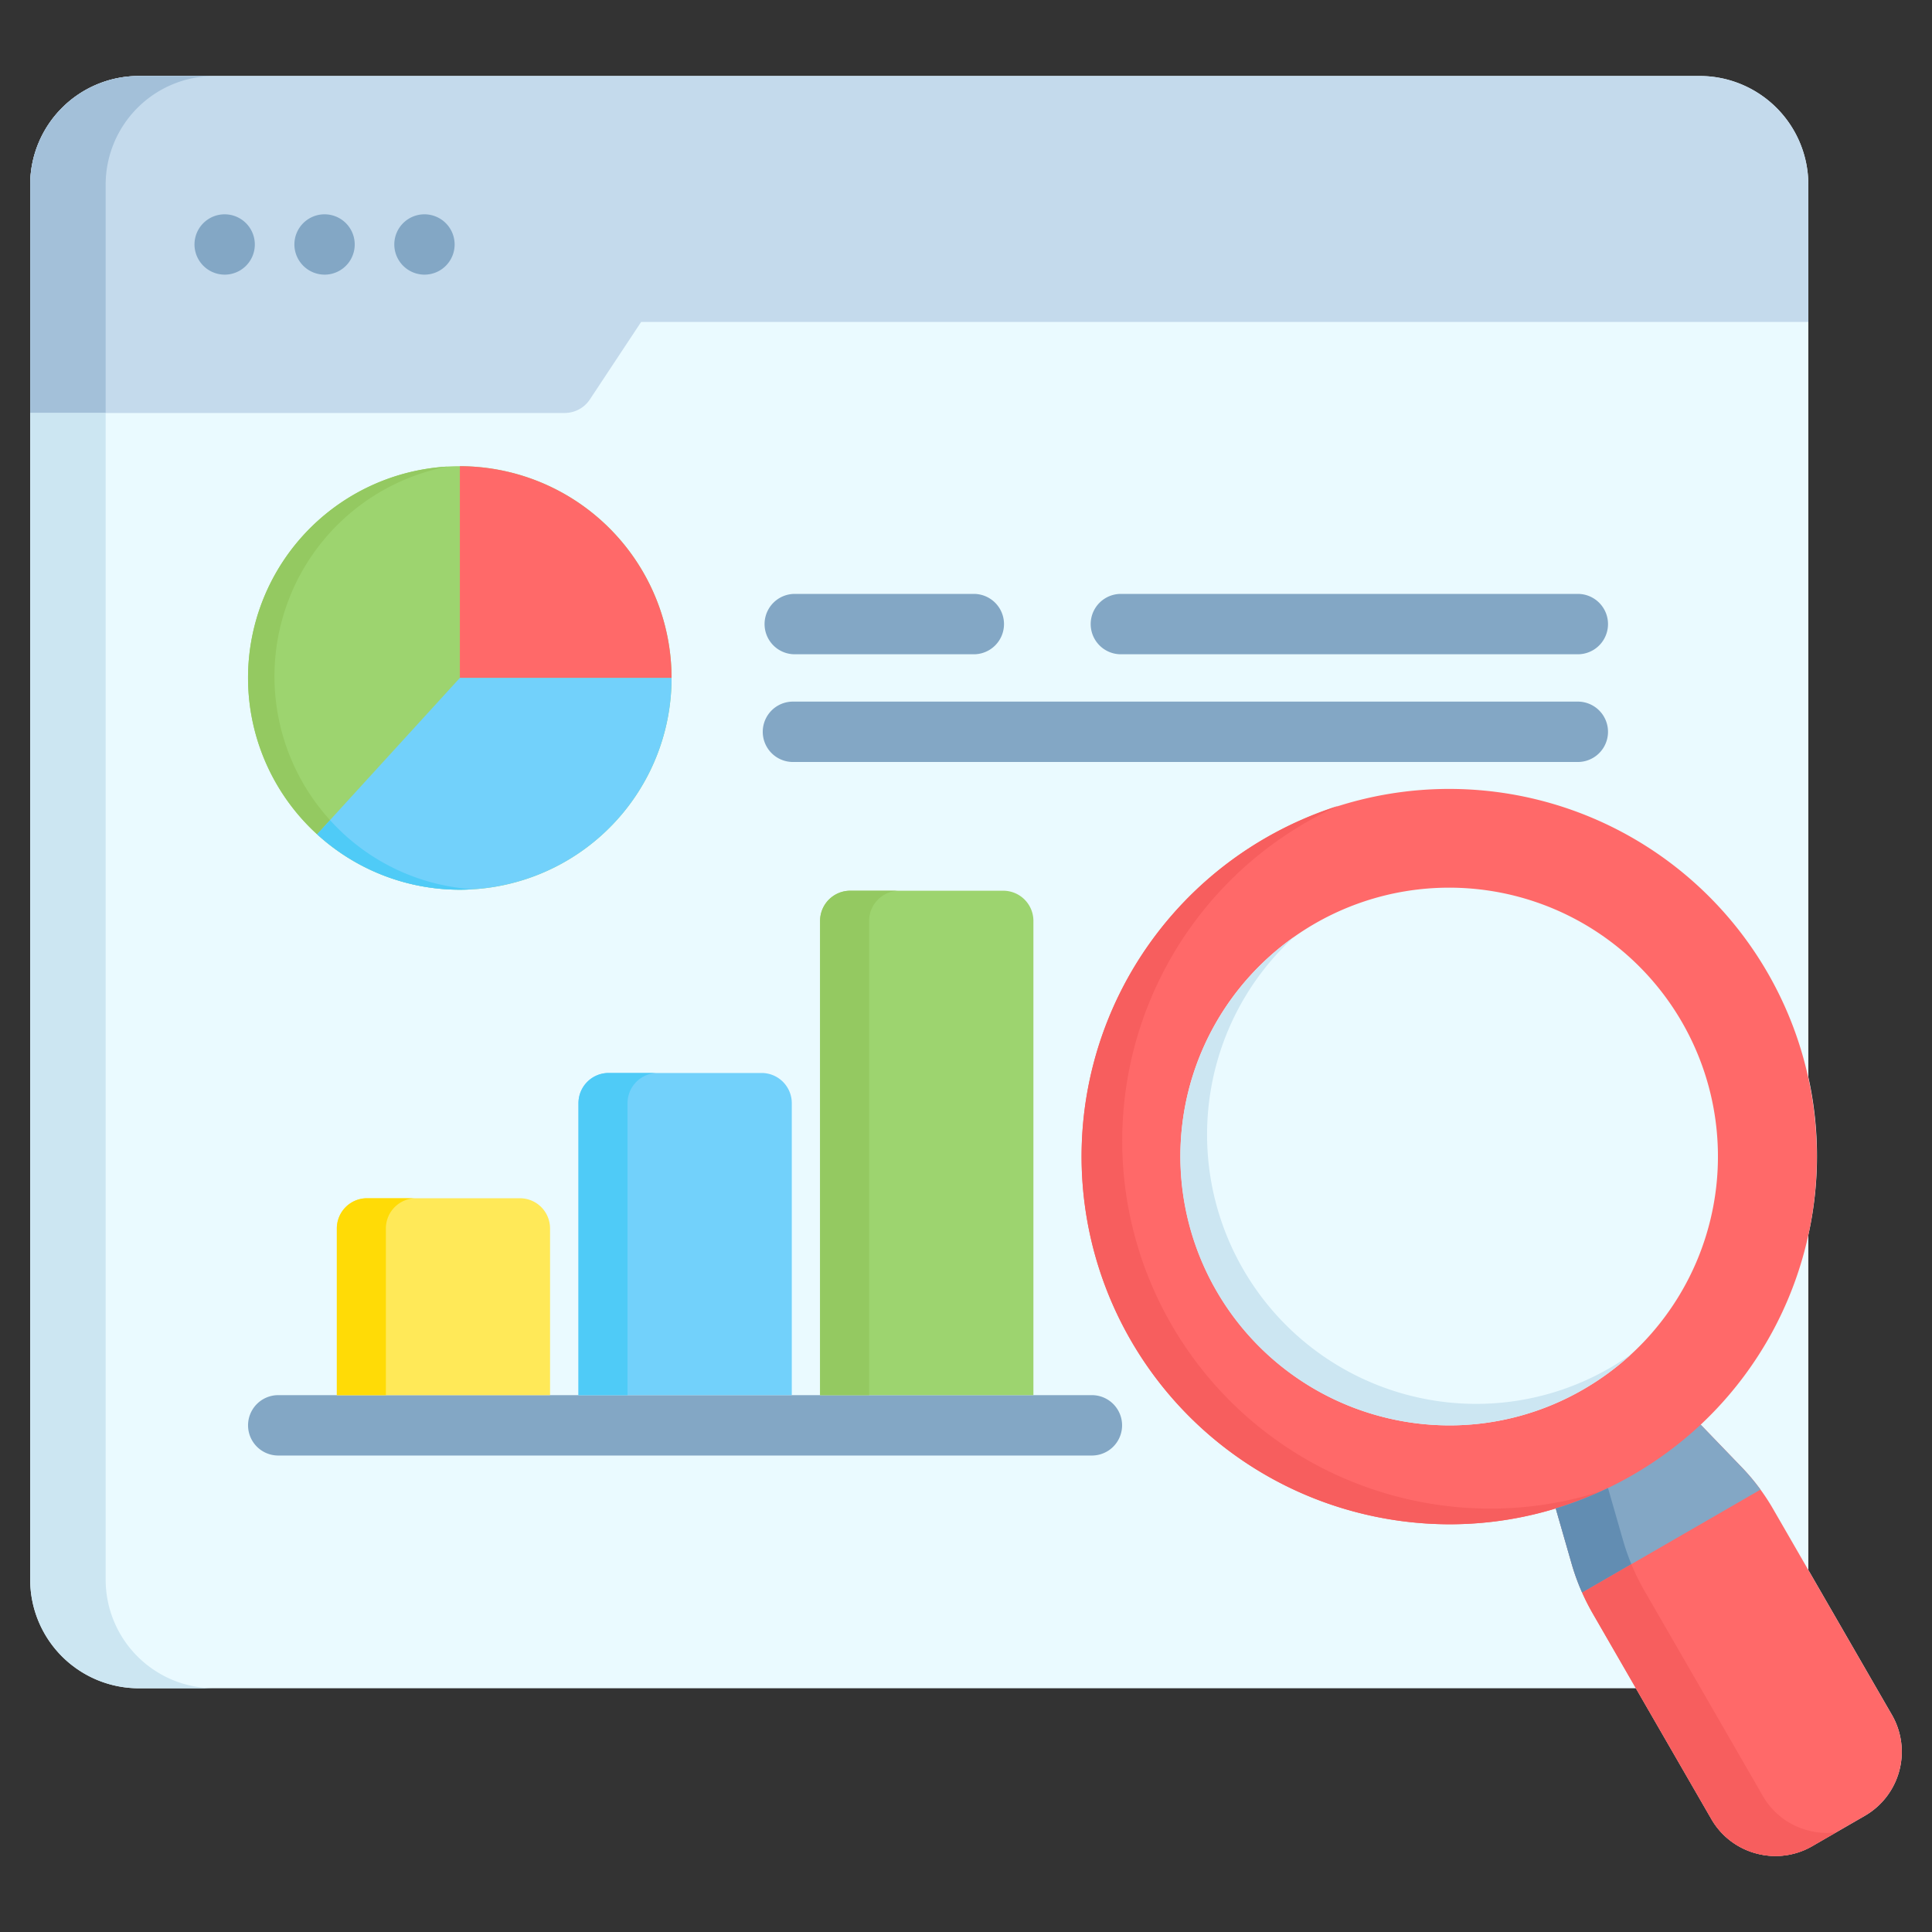 <svg xmlns="http://www.w3.org/2000/svg" version="1.1" xmlns:xlink="http://www.w3.org/1999/xlink" xmlns:svgjs="http://svgjs.com/svgjs" width="512" height="512" x="0" y="0" viewBox="0 0 512 512" style="enable-background:new 0 0 512 512" xml:space="preserve" class=""><rect x="0" y="0" width="512" height="512" fill="#333333" stroke="none"/><g><path fill="#eafaff" d="m501.375 454.459-22.145-38.377v-88.791a96.766 96.766 0 0 0 0-41.873V48.917a28.81 28.81 0 0 0-28.777-28.778H36.773A28.811 28.811 0 0 0 8 48.917V418.66a28.8 28.8 0 0 0 28.777 28.749h396.752l20.008 34.675a19.472 19.472 0 0 0 11.912 9.105 19.794 19.794 0 0 0 5.094.672 19.415 19.415 0 0 0 9.763-2.637l13.873-8.012a19.591 19.591 0 0 0 7.2-26.753z" data-original="#eafaff" class=""></path><path fill="#ff6969" d="m501.375 454.459-31.32-54.28a56.942 56.942 0 0 0-8.851-11.73l-10.5-10.9a97.419 97.419 0 1 0-91.868 23.041 97.95 97.95 0 0 0 25.366 3.361 96.175 96.175 0 0 0 28.09-4.193l4.177 14.526a58.523 58.523 0 0 0 5.744 13.509l31.329 54.3a19.472 19.472 0 0 0 11.912 9.105 19.794 19.794 0 0 0 5.094.672 19.415 19.415 0 0 0 9.763-2.637l13.873-8.012a19.591 19.591 0 0 0 7.2-26.753zm-81.712-86.293a70.78 70.78 0 0 1-35.492 9.574 71.358 71.358 0 0 1-68.946-89.694 71.237 71.237 0 1 1 104.438 80.12z" data-original="#ff6969" class=""></path><path fill="#c4daec" d="M450.45 20.14H36.778A28.81 28.81 0 0 0 8 48.917v60.524h141.649a8 8 0 0 0 6.672-3.586l13.586-20.536h309.319v-36.4A28.809 28.809 0 0 0 450.45 20.14z" data-original="#c4daec"></path><path fill="#a3c0d9" d="M8 48.917v60.524h20V48.917A28.809 28.809 0 0 1 56.777 20.14h-20A28.81 28.81 0 0 0 8 48.917z" data-original="#a3c0d9"></path><path fill="#f75e5e" d="M394.982 399.8a97.943 97.943 0 0 1-25.366-3.36 97.429 97.429 0 0 1-23.5-178.486q4.219-2.439 8.6-4.428a98.287 98.287 0 0 0-19.387 8.574 97.436 97.436 0 0 0 23.5 178.486 97.95 97.95 0 0 0 25.366 3.361 96.468 96.468 0 0 0 40.028-8.71 96.212 96.212 0 0 1-29.241 4.563z" data-original="#f75e5e" class=""></path><path fill="#83a7c5" d="M289.364 385.729H73.737a8 8 0 0 1 0-16h215.627a8 8 0 0 1 0 16z" data-original="#83a7c5" class=""></path><path fill="#9dd46f" d="M121.868 123.545a56.117 56.117 0 1 0 56.1 56.1 56.181 56.181 0 0 0-56.1-56.1z" data-original="#9dd46f"></path><path fill="#ff6969" d="M177.971 179.648a56.167 56.167 0 0 0-56.1-56.1v56.1z" data-original="#ff6969" class=""></path><path fill="#72d1fb" d="M84.039 221.078a56.08 56.08 0 0 0 93.932-41.43h-56.1z" data-original="#72d1fb"></path><path fill="#94c961" d="m84.039 221.078 3.418-3.744a56.637 56.637 0 0 1 31.108-93.684 56.077 56.077 0 0 0-34.526 97.428z" data-original="#94c961"></path><path fill="#4fcbf7" d="m87.457 217.334-3.418 3.744a55.917 55.917 0 0 0 37.829 14.7c1.178 0 2.345-.049 3.505-.121a55.849 55.849 0 0 1-37.916-18.323z" data-original="#4fcbf7"></path><g fill="#83a7c5"><path d="M258.07 173.39h-47.451a8 8 0 0 1 0-16h47.451a8 8 0 0 1 0 16zM418.139 173.39H297.045a8 8 0 0 1 0-16h121.094a8 8 0 1 1 0 16zM418.139 201.934h-208a8 8 0 0 1 0-16h208a8 8 0 0 1 0 16z" fill="#83a7c5" data-original="#83a7c5" class=""></path><path fill-rule="evenodd" d="M59.535 72.784a7.994 7.994 0 1 0-7.993-7.994 8.021 8.021 0 0 0 7.993 7.994zM86.01 72.784a7.994 7.994 0 1 0-7.993-7.994 8.027 8.027 0 0 0 7.993 7.994zM112.514 72.784a7.994 7.994 0 1 0-8.022-7.994 8.021 8.021 0 0 0 8.022 7.994z" fill="#83a7c5" data-original="#83a7c5" class=""></path></g><path fill="#72d1fb" d="M209.831 369.729v-77.378a8 8 0 0 0-8-8H161.3a8 8 0 0 0-8 8v77.378z" data-original="#72d1fb"></path><path fill="#9dd46f" d="M273.865 369.729V244.05a8 8 0 0 0-8-8H225.33a8 8 0 0 0-8 8v125.679z" data-original="#9dd46f"></path><path fill="#ffe958" d="M145.77 369.729v-44.185a8 8 0 0 0-8-8H97.264a8 8 0 0 0-8 8v44.185z" data-original="#ffe958"></path><path fill="#4fcbf7" d="M174.3 284.351h-13a8 8 0 0 0-8 8v77.378h13v-77.378a8 8 0 0 1 8-8z" data-original="#4fcbf7"></path><path fill="#94c961" d="M238.33 236.05h-13a8 8 0 0 0-8 8v125.679h13V244.05a8 8 0 0 1 8-8z" data-original="#94c961"></path><path fill="#ffdb06" d="M110.264 317.544h-13a8 8 0 0 0-8 8v44.185h13v-44.185a8 8 0 0 1 8-8z" data-original="#ffdb06"></path><path fill="#83a7c5" d="M450.7 377.545a98.479 98.479 0 0 1-38.412 22.209l4.177 14.526a59.825 59.825 0 0 0 2.82 7.776l47.264-27.289a57.308 57.308 0 0 0-5.344-6.318z" data-original="#83a7c5" class=""></path><path fill="#628db2" d="m430.111 408.162-3.976-13.829a97.49 97.49 0 0 1-13.848 5.421l4.177 14.526a59.825 59.825 0 0 0 2.82 7.776l13.042-7.53a61.055 61.055 0 0 1-2.215-6.364z" data-original="#628db2"></path><path fill="#f75e5e" d="M484.19 485.743a19.751 19.751 0 0 1-5.094-.672 19.472 19.472 0 0 1-11.912-9.105l-31.329-54.3a59.538 59.538 0 0 1-3.529-7.145l-13.042 7.53a60.95 60.95 0 0 0 2.924 5.733l31.329 54.3a19.472 19.472 0 0 0 11.912 9.105 19.794 19.794 0 0 0 5.094.672 19.415 19.415 0 0 0 9.763-2.637l6.294-3.635a19.374 19.374 0 0 1-2.41.154z" data-original="#f75e5e" class=""></path><path fill="#cce6f2" d="M426.722 362.47a70.781 70.781 0 0 1-35.492 9.573 71.359 71.359 0 0 1-68.947-89.693 70.77 70.77 0 0 1 20.6-34.022 71.233 71.233 0 0 0 22.729 126.952 71.615 71.615 0 0 0 18.559 2.46 70.78 70.78 0 0 0 35.492-9.574 71.757 71.757 0 0 0 12.593-9.247 72.356 72.356 0 0 1-5.534 3.551zM28 418.66V109.441H8V418.66a28.8 28.8 0 0 0 28.777 28.749h20A28.8 28.8 0 0 1 28 418.66z" data-original="#cce6f2" class=""></path></g></svg>